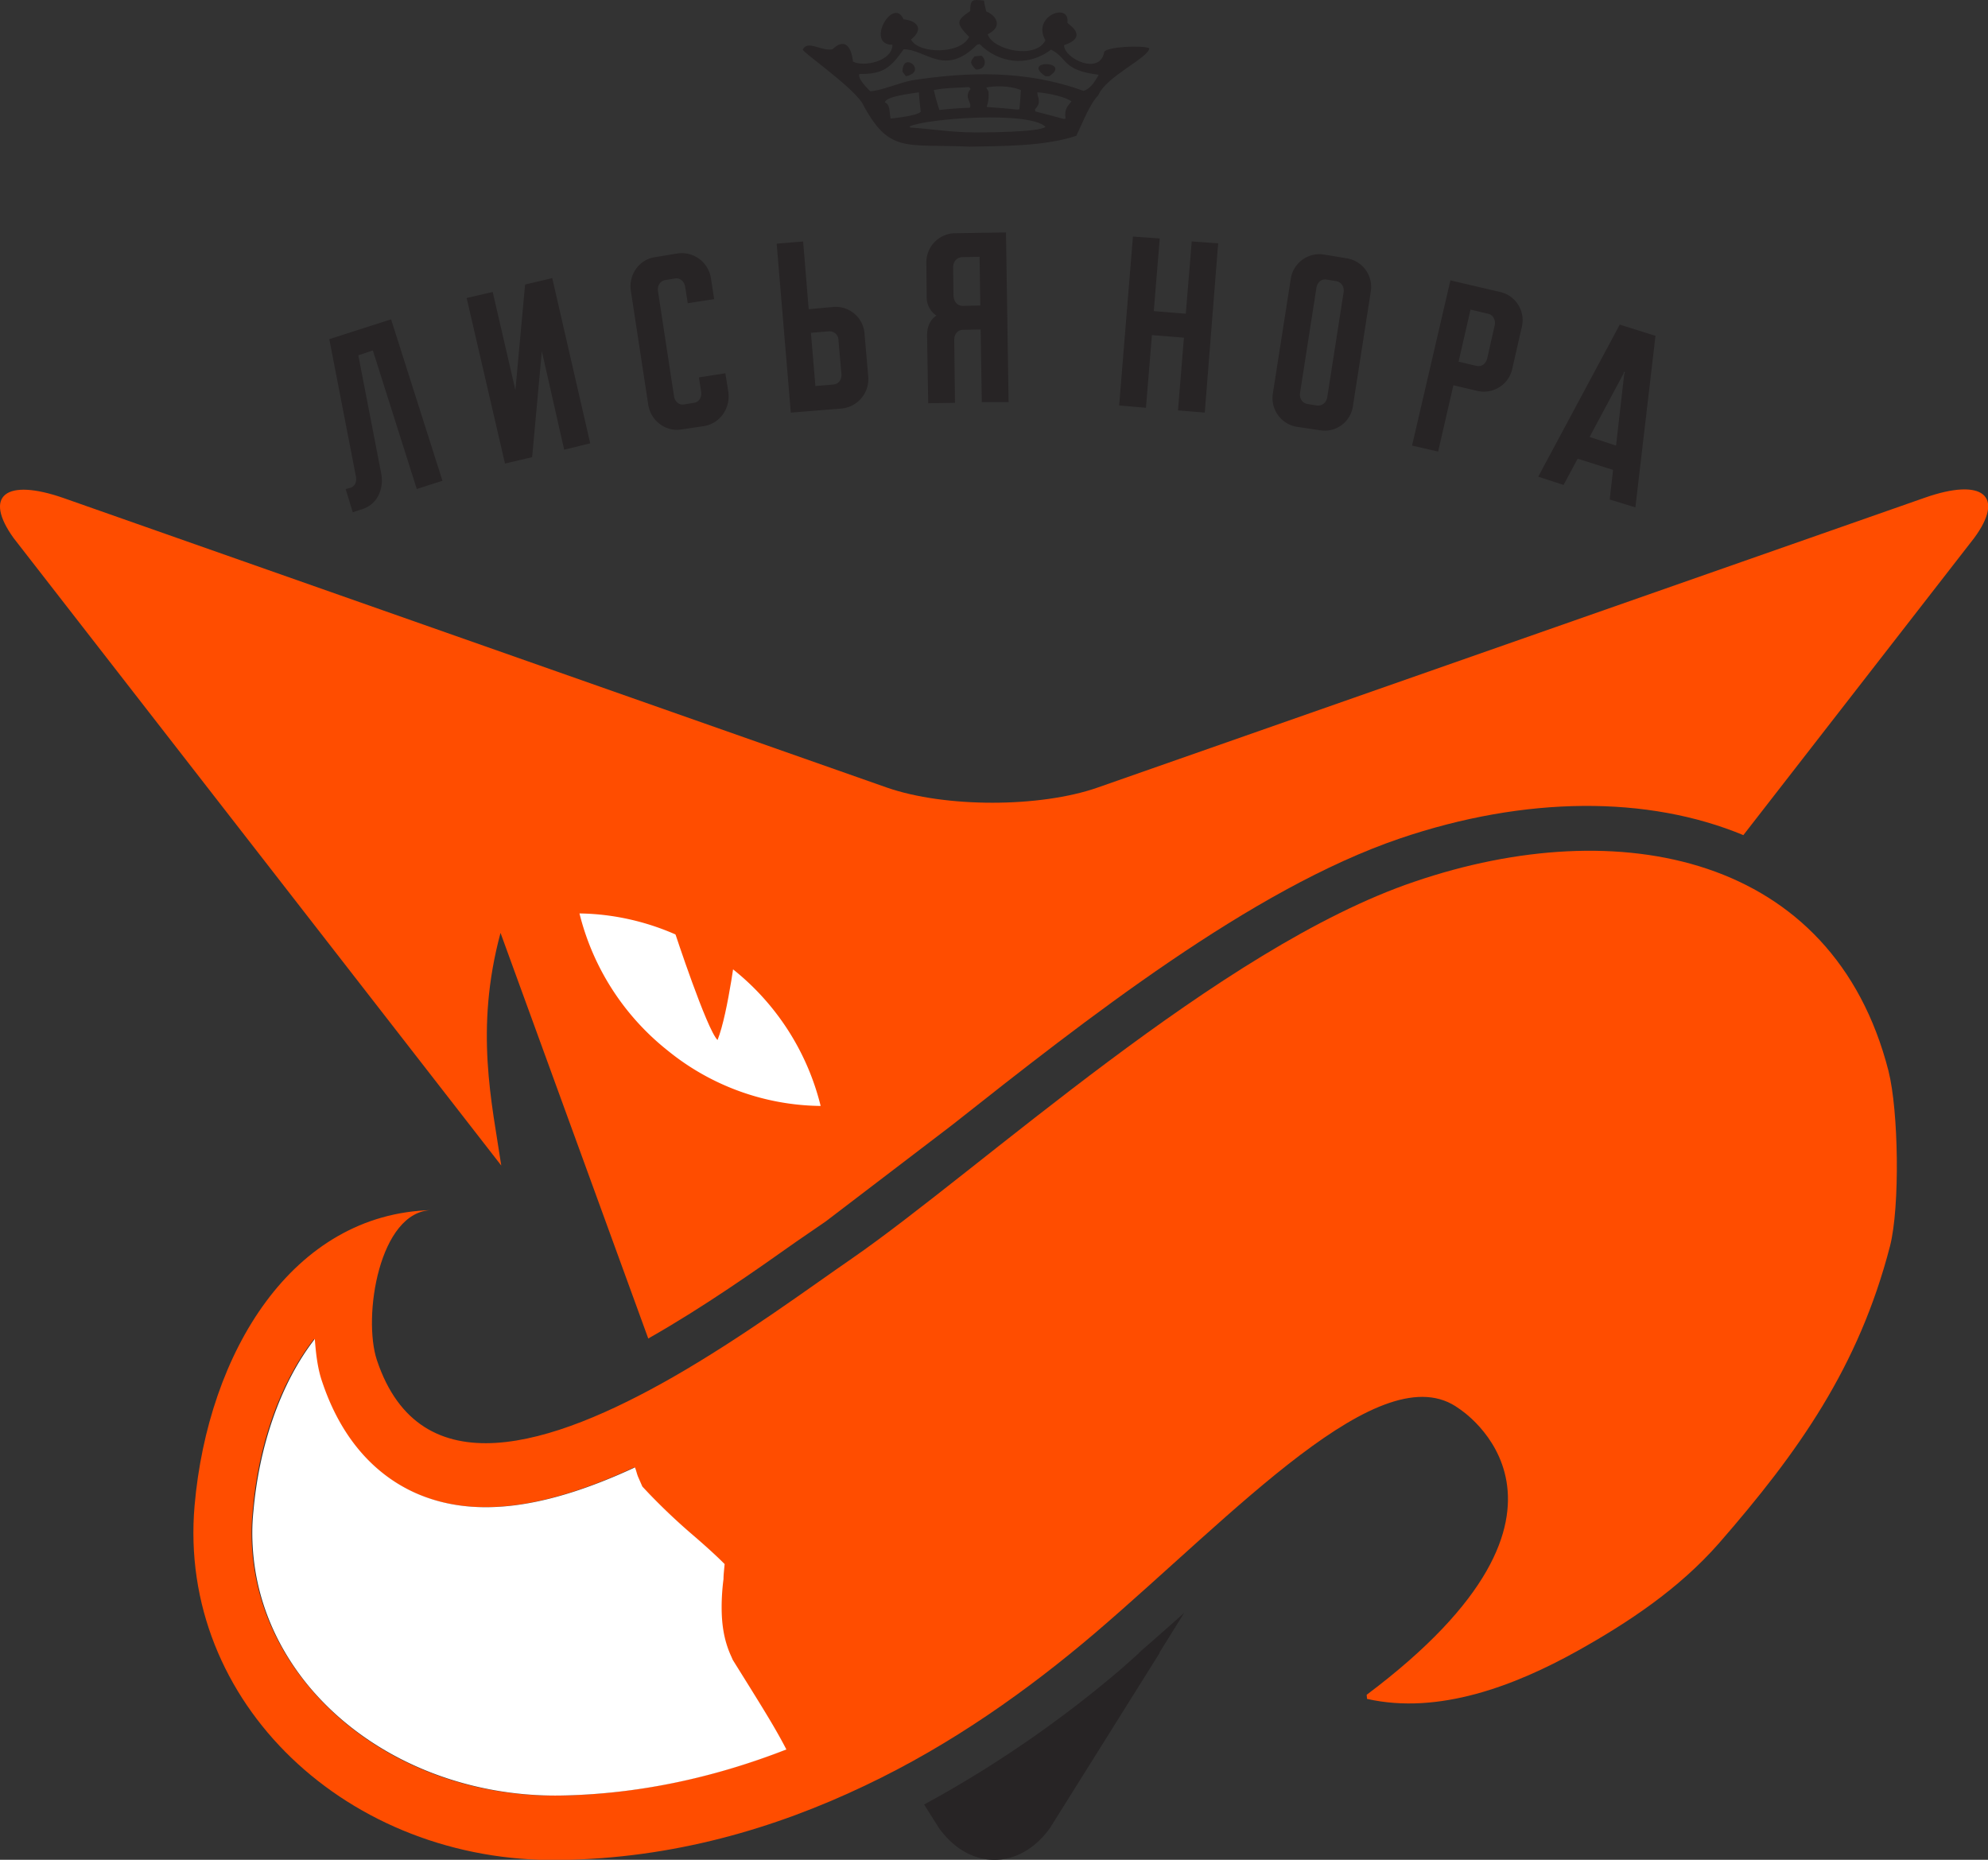 <svg width="62" height="58" fill="none" xmlns="http://www.w3.org/2000/svg"><rect width="100%" height="100%" fill="#333333" stroke="none"/><g clip-path="url(#clip0)"><path d="M36.737 34.491a7.846 7.846 0 012.751-4.276c1.428-1.133 3.111-1.705 4.771-1.728a7.805 7.805 0 01-2.751 4.275c-1.428 1.145-3.111 1.717-4.771 1.729z" fill="#fff"/><path d="M60.035 15.52L34.23 24.562c-1.8.63-4.76.63-6.57 0l-25.678-9.03C.17 14.9-.526 15.461.426 16.782l15.207 19.567c-.29-1.951-.836-4.241-.023-7.255l4.608 12.651.058-.035c1.683-.958 3.274-2.079 4.562-2.99l.917-.63 3.936-3.003c4.155-3.283 9.333-7.36 13.965-8.937 3.912-1.331 7.742-1.343 10.714-.105l7.197-9.264c.975-1.32.267-1.892-1.532-1.261z" fill="#FF4D00"/><path d="M35.53 51.546l-.523.468a35.81 35.81 0 01-6.187 4.263l.465.736c.951 1.32 2.507 1.32 3.459 0l3.424-5.467h-.638zm.626 0l.778-1.25c-.43.386-.998.888-1.416 1.25h.638z" fill="#272425"/><path d="M17.433 55.997c-3.065.047-5.956-1.203-7.766-3.353-.86-1.016-1.823-2.651-1.823-4.847 0-.21.012-.444.035-.666.162-1.975.813-3.96 1.915-5.374.035.479.093.946.232 1.343.72 2.138 2.02 3.084 2.984 3.493 1.764.748 3.947.48 6.768-.83.034.106.058.2.104.305l.128.292.209.222c.44.478.94.922 1.427 1.343.349.304.662.584.93.853-.012.152-.024.327-.036.467-.023.269-.058.572-.058.876 0 .49.07 1.017.302 1.542l.047.105.545.876c.406.655.801 1.285 1.126 1.916-2.322.9-4.701 1.402-7.07 1.437zm41.465-22.593c-1.73-6.763-8.405-8.083-14.778-5.91-6.083 2.055-13.558 8.995-17.563 11.763-1.324.911-3.39 2.442-5.572 3.692-3.761 2.149-7.882 3.492-9.229-.526-.453-1.355.07-4.65 1.707-4.684-4.342.105-6.977 4.439-7.395 9.216-.534 6.145 4.794 11.157 11.4 11.051 3.505-.046 6.674-.97 9.495-2.313 2.74-1.296 5.13-3.014 7.162-4.742 4.365-3.727 8.974-8.797 11.377-7.021 0 0 4.91 3.084-2.88 8.925l.012.128c2.229.503 4.609-.409 6.559-1.495 1.59-.888 3.157-1.928 4.411-3.353 2.484-2.85 4.365-5.502 5.34-9.275.313-1.227.267-4.217-.047-5.456z" fill="#FF4D00"/><path d="M25.594 34.491a7.846 7.846 0 00-2.752-4.276c-1.427-1.133-3.11-1.705-4.77-1.728a7.87 7.87 0 002.75 4.275 7.686 7.686 0 004.772 1.729z" fill="#fff"/><path d="M21.043 29.07s.999 3.038 1.335 3.365c.337-.84.604-3.06.604-3.06l-1.939-.304z" fill="#FF4D00"/><path d="M33.789 2.833c-1.8-.654-3.61-.595-5.352-.327-.371.07-1.01.339-1.3.339-.209-.21-.383-.42-.337-.537.732 0 .952-.164 1.382-.771.696 0 1.277.876 2.287-.14l.081-.024c.569.573 1.463.748 2.229.175.534.269.336.643 1.486.783-.117.222-.279.456-.476.502zm-.558.865l-.058.011c-.301-.081-.592-.163-.882-.233l-.011-.07c.22-.222.07-.362.07-.526.139 0 .789.094 1.067.28-.104.14-.232.222-.186.538zm-2.402-.841l-.07-.129c.232-.047.72-.07 1.08.082-.012.199-.024.385-.047.596l-.07.011c-.313-.035-.638-.058-.952-.081.07-.199.07-.35.059-.48zm-.58.502c-.314.012-.64.035-.953.07-.07-.21-.127-.42-.174-.619.314-.07.708-.07 1.103-.094l.046.059c-.232.269.058.409-.023.584zm.185.771c-.79 0-1.428-.117-2.043-.152l-.023-.035c.499-.245 3.738-.49 4.237.012-.186.175-2.009.175-2.171.175zM27.6 3.195c0-.186.825-.28 1.057-.315.011.199.035.397.058.607-.128.129-.848.2-.94.21-.047-.245-.012-.431-.175-.502zm6.838-1.577c-.128.748-1.254.21-1.254-.21.813-.269.104-.666.104-.7.093-.655-1.126-.211-.684.548-.302.608-1.649.304-1.8-.187.476-.233.279-.584-.046-.712-.023-.105-.058-.222-.07-.339-.348-.035-.43-.058-.43.327-.452.304-.44.386-.034.806-.279.56-1.59.526-1.811.082.441-.362.14-.596-.232-.63-.325-.737-1.207.793-.348.793 0 .514-.894.701-1.23.526-.059-.526-.291-.724-.64-.385-.348.07-.777-.304-.928.011.058.129 1.44 1.075 1.846 1.647.847 1.613 1.335 1.285 3.366 1.379.964-.023 2.299 0 3.32-.339.21-.432.418-.993.685-1.262.232-.584 1.59-1.18 1.59-1.471-.232-.094-1.311-.047-1.404.116z" fill="#272425"/><path d="M28.147 2.237l.105.14c.696-.14-.105-.817-.105-.14zm4.457.141h.116c.731-.48-.894-.526-.116 0zm-1.996-.643l-.22.024c-.093.14-.186.175.046.409.314.011.348-.292.174-.433zM12.998 15.25l-1.37-4.321-.453.152.708 3.656c.105.49-.104.993-.592 1.145l-.29.093-.22-.724.139-.035c.185-.058.209-.234.174-.386l-.824-4.252 1.927-.619 1.602 5.035-.801.257zm4.597-1.226l-.697-3.072-.302 3.306-.847.198-1.196-5.163.813-.187.708 3.06.302-3.293.847-.199 1.184 5.152-.812.198zm4.365-.736l-.708.105c-.488.082-.952-.268-1.033-.759l-.546-3.574c-.07-.503.267-.97.755-1.04l.708-.117a.921.921 0 011.033.76l.104.665-.824.129-.081-.514c-.023-.152-.15-.292-.325-.257l-.29.047c-.186.035-.256.198-.232.35l.499 3.27c.023.153.14.293.325.258l.29-.047c.186-.023.255-.198.232-.35l-.07-.444.825-.129.093.584c.07.514-.267.982-.755 1.063zm5.118-1.541l-.116-1.344a.901.901 0 00-.975-.83l-.766.07-.174-2.113-.825.07.441 5.268 1.59-.128a.922.922 0 00.825-.993zm-.836-.082c.012.152-.07.315-.255.327l-.557.047-.14-1.66.558-.046a.276.276 0 01.301.28l.093 1.052zm5.213.876l-.081-5.292-1.59.024a.91.91 0 00-.894.922l.011 1.052a.69.69 0 00.302.595c-.186.129-.29.328-.29.62l.035 2.114.835-.012-.023-1.962c0-.164.093-.316.279-.316l.545-.011.035 2.266h.836zm-.882-3.014l-.546.012c-.186 0-.278-.152-.29-.304l-.012-.9c0-.151.093-.303.279-.315l.546-.012.023 1.52zm6.165 3.271l.185-2.267-.998-.081-.186 2.266-.836-.07.43-5.269.836.059-.186 2.266.998.082.186-2.255.824.059-.418 5.28-.835-.07zm5.455-.128l.557-3.575a.902.902 0 00-.754-1.04l-.708-.117a.904.904 0 00-1.033.76l-.558 3.574a.908.908 0 00.755 1.04l.708.105a.887.887 0 001.033-.748zm-.8-.281c-.024.152-.152.28-.326.257l-.29-.047c-.186-.035-.255-.199-.232-.35l.51-3.271c.024-.152.14-.292.325-.257l.29.046c.186.036.256.2.233.35l-.51 3.272zm5.767-.876l.302-1.32a.9.9 0 00-.673-1.086l-1.555-.363-1.196 5.152.813.187.476-2.068.742.175a.906.906 0 001.092-.677zm-.777-.339c-.035.152-.163.28-.348.234l-.546-.129.372-1.623.545.128c.174.035.244.222.209.362l-.232 1.028zm4.62 4.649l.627-5.35-1.114-.35-2.543 4.743.79.257.44-.818 1.104.35-.105.923.801.245zm-.603-1.927l-.825-.269 1.057-1.974.011-.058.035.011-.023.059-.255 2.231z" fill="#272425"/><path d="M22.854 51.768l-.046-.105c-.244-.526-.302-1.051-.302-1.542 0-.304.023-.607.058-.876 0-.14.023-.315.035-.467-.267-.269-.58-.55-.929-.853a19.44 19.44 0 01-1.428-1.343l-.209-.222-.128-.292c-.046-.106-.058-.2-.104-.304-2.82 1.308-5.003 1.577-6.768.83-.963-.41-2.263-1.344-2.983-3.494-.14-.397-.197-.864-.232-1.343-1.103 1.425-1.741 3.4-1.915 5.374a6.566 6.566 0 00-.035.665c0 2.208.963 3.844 1.81 4.848 1.811 2.138 4.702 3.388 7.767 3.353 2.368-.035 4.747-.526 7.08-1.437-.324-.63-.72-1.261-1.125-1.916l-.546-.876z" fill="#fff"/></g><defs><clipPath id="clip0"><path fill="#fff" d="M0 0h62v58H0z"/></clipPath></defs></svg>